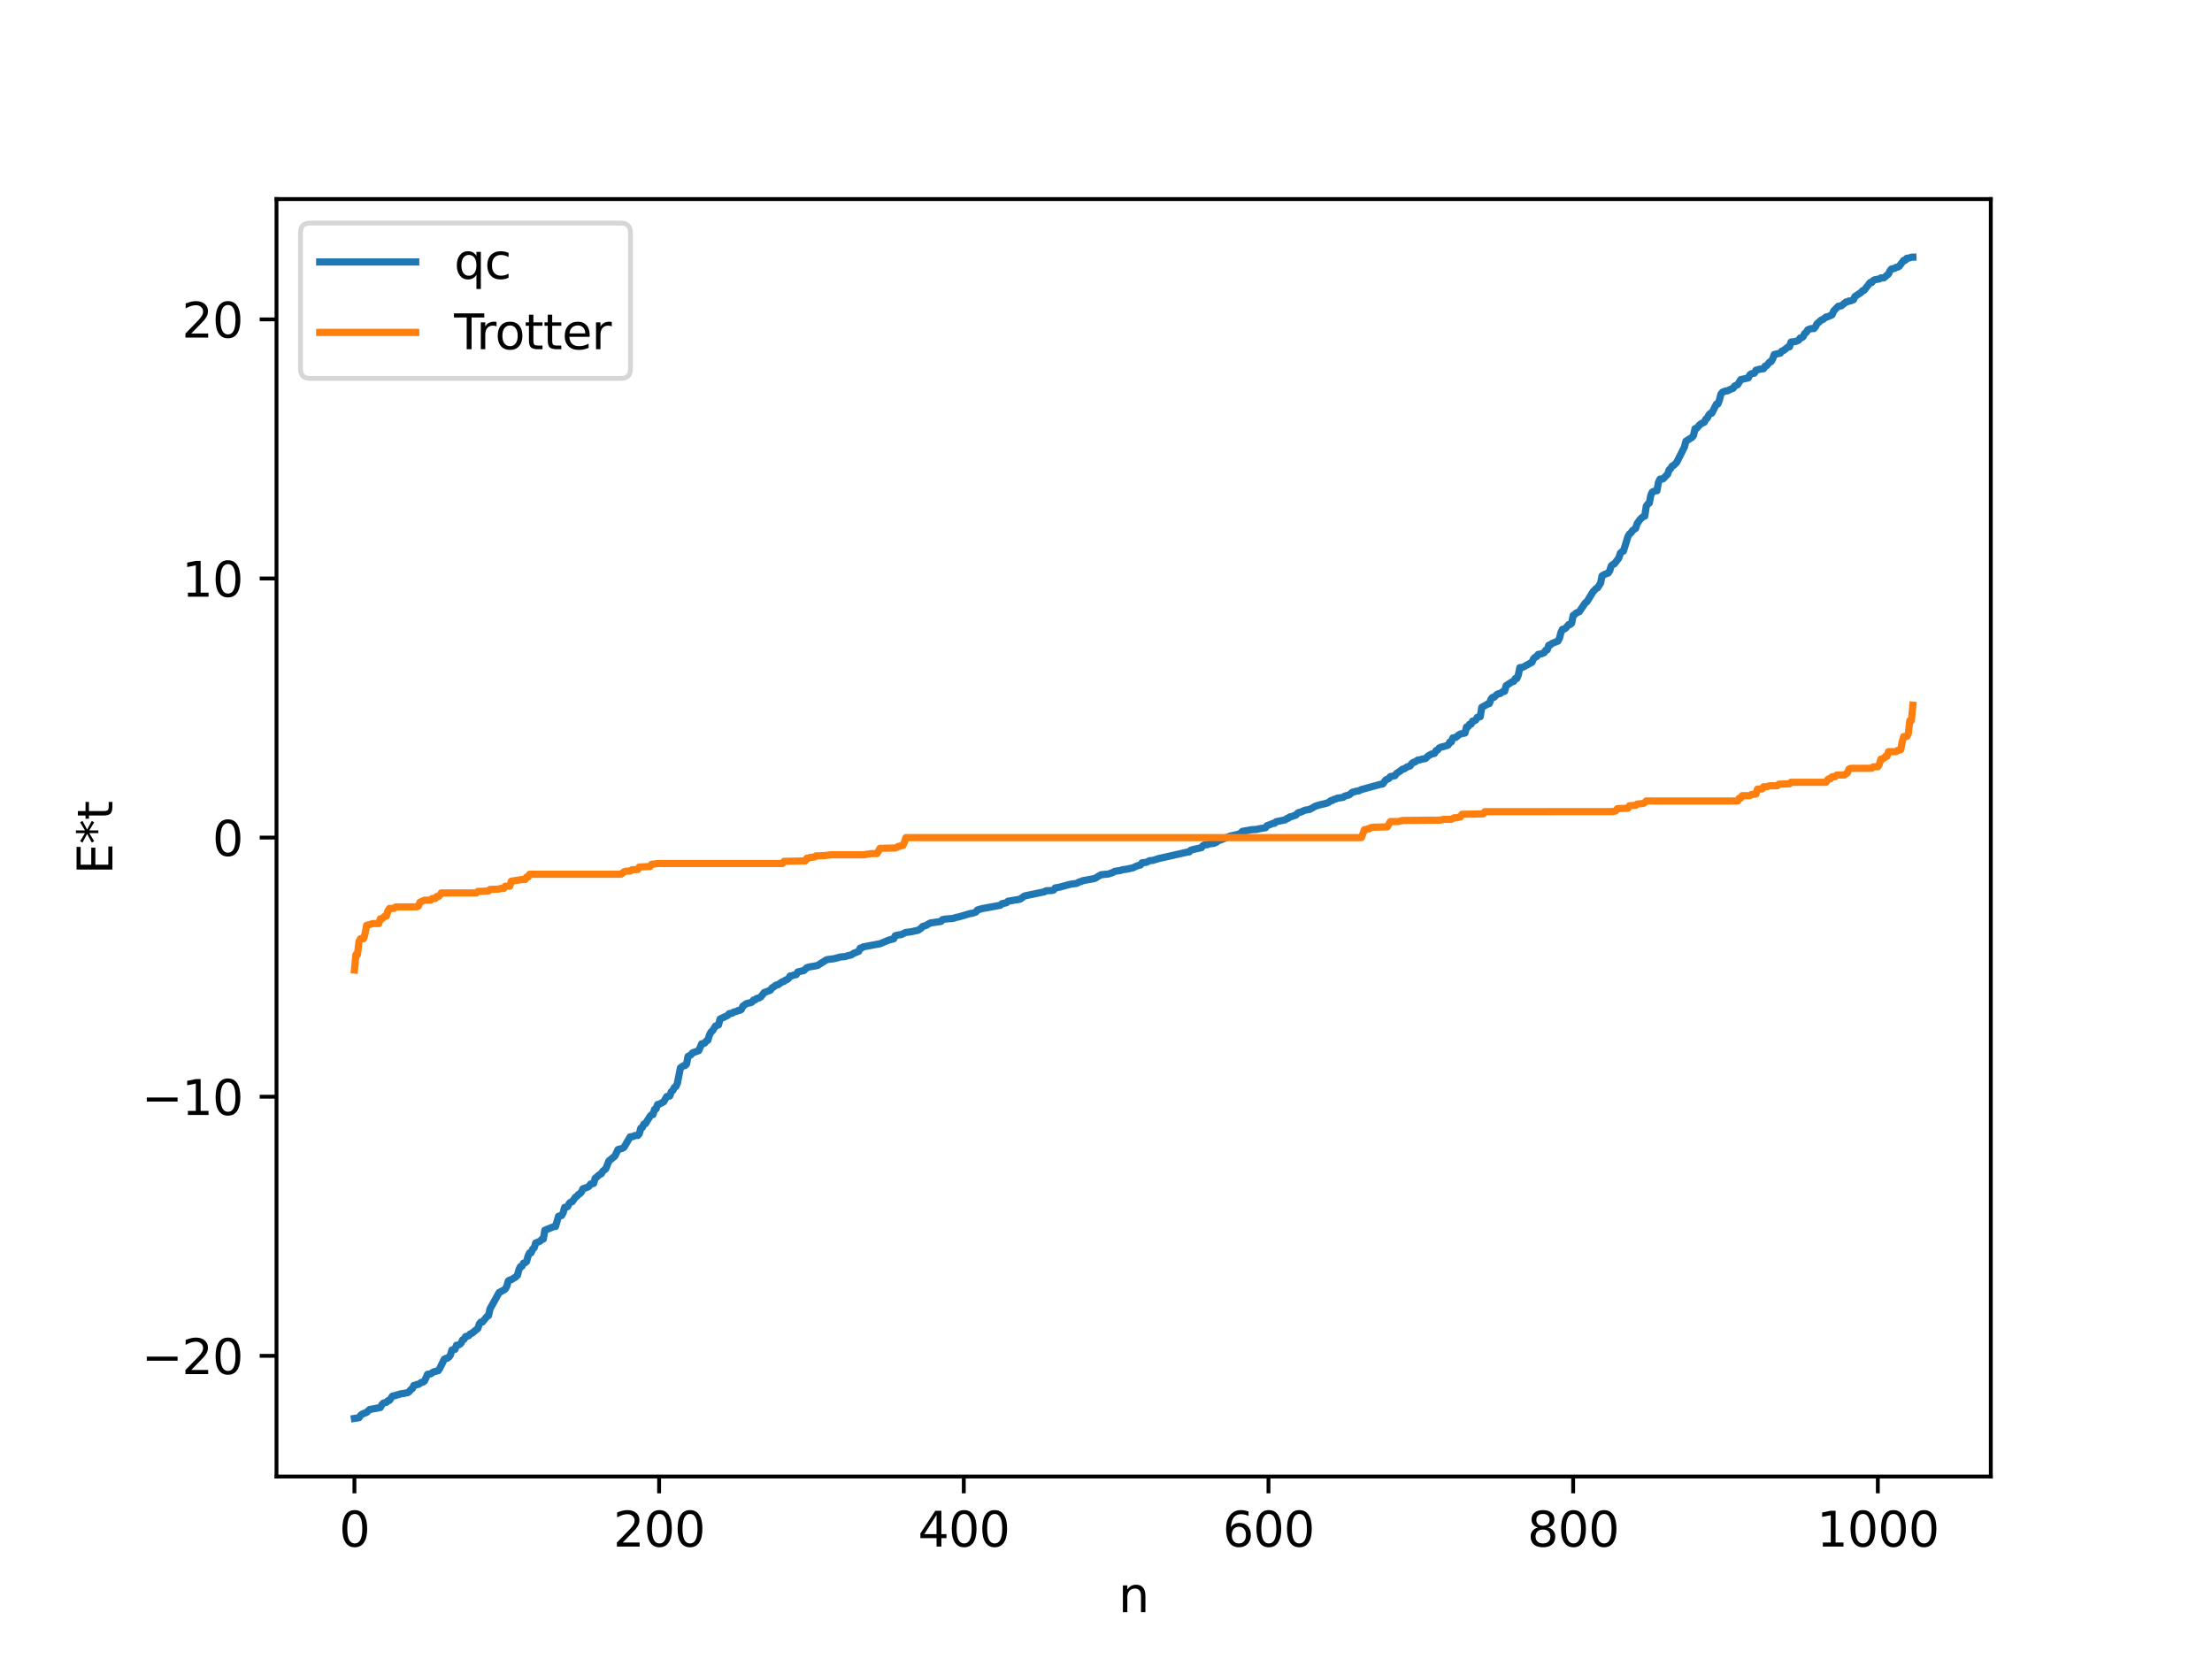 <?xml version="1.0" encoding="utf-8" standalone="no"?>
<!DOCTYPE svg PUBLIC "-//W3C//DTD SVG 1.1//EN"
  "http://www.w3.org/Graphics/SVG/1.1/DTD/svg11.dtd">
<svg xmlns:xlink="http://www.w3.org/1999/xlink" width="460.8pt" height="345.6pt" viewBox="0 0 460.8 345.6" xmlns="http://www.w3.org/2000/svg" version="1.1">
 <defs>
  <style type="text/css">*{stroke-linejoin: round; stroke-linecap: butt}</style>
 </defs>
 <g id="figure_1">
  <g id="patch_1">
   <path d="M 0 345.6 
L 460.8 345.6 
L 460.8 0 
L 0 0 
z
" style="fill: #ffffff"/>
  </g>
  <g id="axes_1">
   <g id="patch_2">
    <path d="M 57.6 307.584 
L 414.72 307.584 
L 414.72 41.472 
L 57.6 41.472 
z
" style="fill: #ffffff"/>
   </g>
   <g id="matplotlib.axis_1">
    <g id="xtick_1">
     <g id="line2d_1">
      <defs>
       <path id="m24e987350f" d="M 0 0 
L 0 3.5 
" style="stroke: #000000; stroke-width: 0.8"/>
      </defs>
      <g>
       <use xlink:href="#m24e987350f" x="73.833" y="307.584" style="stroke: #000000; stroke-width: 0.8"/>
      </g>
     </g>
     <g id="text_1">
      <!-- 0 -->
      <g transform="translate(70.651 322.182) scale(0.1 -0.1)">
       <defs>
        <path id="DejaVuSans-30" d="M 2034 4250 
Q 1547 4250 1301 3770 
Q 1056 3291 1056 2328 
Q 1056 1369 1301 889 
Q 1547 409 2034 409 
Q 2525 409 2770 889 
Q 3016 1369 3016 2328 
Q 3016 3291 2770 3770 
Q 2525 4250 2034 4250 
z
M 2034 4750 
Q 2819 4750 3233 4129 
Q 3647 3509 3647 2328 
Q 3647 1150 3233 529 
Q 2819 -91 2034 -91 
Q 1250 -91 836 529 
Q 422 1150 422 2328 
Q 422 3509 836 4129 
Q 1250 4750 2034 4750 
z
" transform="scale(0.016)"/>
       </defs>
       <use xlink:href="#DejaVuSans-30"/>
      </g>
     </g>
    </g>
    <g id="xtick_2">
     <g id="line2d_2">
      <g>
       <use xlink:href="#m24e987350f" x="137.304" y="307.584" style="stroke: #000000; stroke-width: 0.8"/>
      </g>
     </g>
     <g id="text_2">
      <!-- 200 -->
      <g transform="translate(127.76 322.182) scale(0.1 -0.1)">
       <defs>
        <path id="DejaVuSans-32" d="M 1228 531 
L 3431 531 
L 3431 0 
L 469 0 
L 469 531 
Q 828 903 1448 1529 
Q 2069 2156 2228 2338 
Q 2531 2678 2651 2914 
Q 2772 3150 2772 3378 
Q 2772 3750 2511 3984 
Q 2250 4219 1831 4219 
Q 1534 4219 1204 4116 
Q 875 4013 500 3803 
L 500 4441 
Q 881 4594 1212 4672 
Q 1544 4750 1819 4750 
Q 2544 4750 2975 4387 
Q 3406 4025 3406 3419 
Q 3406 3131 3298 2873 
Q 3191 2616 2906 2266 
Q 2828 2175 2409 1742 
Q 1991 1309 1228 531 
z
" transform="scale(0.016)"/>
       </defs>
       <use xlink:href="#DejaVuSans-32"/>
       <use xlink:href="#DejaVuSans-30" x="63.623"/>
       <use xlink:href="#DejaVuSans-30" x="127.246"/>
      </g>
     </g>
    </g>
    <g id="xtick_3">
     <g id="line2d_3">
      <g>
       <use xlink:href="#m24e987350f" x="200.775" y="307.584" style="stroke: #000000; stroke-width: 0.8"/>
      </g>
     </g>
     <g id="text_3">
      <!-- 400 -->
      <g transform="translate(191.231 322.182) scale(0.1 -0.1)">
       <defs>
        <path id="DejaVuSans-34" d="M 2419 4116 
L 825 1625 
L 2419 1625 
L 2419 4116 
z
M 2253 4666 
L 3047 4666 
L 3047 1625 
L 3713 1625 
L 3713 1100 
L 3047 1100 
L 3047 0 
L 2419 0 
L 2419 1100 
L 313 1100 
L 313 1709 
L 2253 4666 
z
" transform="scale(0.016)"/>
       </defs>
       <use xlink:href="#DejaVuSans-34"/>
       <use xlink:href="#DejaVuSans-30" x="63.623"/>
       <use xlink:href="#DejaVuSans-30" x="127.246"/>
      </g>
     </g>
    </g>
    <g id="xtick_4">
     <g id="line2d_4">
      <g>
       <use xlink:href="#m24e987350f" x="264.246" y="307.584" style="stroke: #000000; stroke-width: 0.8"/>
      </g>
     </g>
     <g id="text_4">
      <!-- 600 -->
      <g transform="translate(254.702 322.182) scale(0.1 -0.1)">
       <defs>
        <path id="DejaVuSans-36" d="M 2113 2584 
Q 1688 2584 1439 2293 
Q 1191 2003 1191 1497 
Q 1191 994 1439 701 
Q 1688 409 2113 409 
Q 2538 409 2786 701 
Q 3034 994 3034 1497 
Q 3034 2003 2786 2293 
Q 2538 2584 2113 2584 
z
M 3366 4563 
L 3366 3988 
Q 3128 4100 2886 4159 
Q 2644 4219 2406 4219 
Q 1781 4219 1451 3797 
Q 1122 3375 1075 2522 
Q 1259 2794 1537 2939 
Q 1816 3084 2150 3084 
Q 2853 3084 3261 2657 
Q 3669 2231 3669 1497 
Q 3669 778 3244 343 
Q 2819 -91 2113 -91 
Q 1303 -91 875 529 
Q 447 1150 447 2328 
Q 447 3434 972 4092 
Q 1497 4750 2381 4750 
Q 2619 4750 2861 4703 
Q 3103 4656 3366 4563 
z
" transform="scale(0.016)"/>
       </defs>
       <use xlink:href="#DejaVuSans-36"/>
       <use xlink:href="#DejaVuSans-30" x="63.623"/>
       <use xlink:href="#DejaVuSans-30" x="127.246"/>
      </g>
     </g>
    </g>
    <g id="xtick_5">
     <g id="line2d_5">
      <g>
       <use xlink:href="#m24e987350f" x="327.717" y="307.584" style="stroke: #000000; stroke-width: 0.8"/>
      </g>
     </g>
     <g id="text_5">
      <!-- 800 -->
      <g transform="translate(318.173 322.182) scale(0.1 -0.1)">
       <defs>
        <path id="DejaVuSans-38" d="M 2034 2216 
Q 1584 2216 1326 1975 
Q 1069 1734 1069 1313 
Q 1069 891 1326 650 
Q 1584 409 2034 409 
Q 2484 409 2743 651 
Q 3003 894 3003 1313 
Q 3003 1734 2745 1975 
Q 2488 2216 2034 2216 
z
M 1403 2484 
Q 997 2584 770 2862 
Q 544 3141 544 3541 
Q 544 4100 942 4425 
Q 1341 4750 2034 4750 
Q 2731 4750 3128 4425 
Q 3525 4100 3525 3541 
Q 3525 3141 3298 2862 
Q 3072 2584 2669 2484 
Q 3125 2378 3379 2068 
Q 3634 1759 3634 1313 
Q 3634 634 3220 271 
Q 2806 -91 2034 -91 
Q 1263 -91 848 271 
Q 434 634 434 1313 
Q 434 1759 690 2068 
Q 947 2378 1403 2484 
z
M 1172 3481 
Q 1172 3119 1398 2916 
Q 1625 2713 2034 2713 
Q 2441 2713 2670 2916 
Q 2900 3119 2900 3481 
Q 2900 3844 2670 4047 
Q 2441 4250 2034 4250 
Q 1625 4250 1398 4047 
Q 1172 3844 1172 3481 
z
" transform="scale(0.016)"/>
       </defs>
       <use xlink:href="#DejaVuSans-38"/>
       <use xlink:href="#DejaVuSans-30" x="63.623"/>
       <use xlink:href="#DejaVuSans-30" x="127.246"/>
      </g>
     </g>
    </g>
    <g id="xtick_6">
     <g id="line2d_6">
      <g>
       <use xlink:href="#m24e987350f" x="391.188" y="307.584" style="stroke: #000000; stroke-width: 0.8"/>
      </g>
     </g>
     <g id="text_6">
      <!-- 1000 -->
      <g transform="translate(378.463 322.182) scale(0.1 -0.1)">
       <defs>
        <path id="DejaVuSans-31" d="M 794 531 
L 1825 531 
L 1825 4091 
L 703 3866 
L 703 4441 
L 1819 4666 
L 2450 4666 
L 2450 531 
L 3481 531 
L 3481 0 
L 794 0 
L 794 531 
z
" transform="scale(0.016)"/>
       </defs>
       <use xlink:href="#DejaVuSans-31"/>
       <use xlink:href="#DejaVuSans-30" x="63.623"/>
       <use xlink:href="#DejaVuSans-30" x="127.246"/>
       <use xlink:href="#DejaVuSans-30" x="190.869"/>
      </g>
     </g>
    </g>
    <g id="text_7">
     <!-- n -->
     <g transform="translate(232.991 335.861) scale(0.1 -0.1)">
      <defs>
       <path id="DejaVuSans-6e" d="M 3513 2113 
L 3513 0 
L 2938 0 
L 2938 2094 
Q 2938 2591 2744 2837 
Q 2550 3084 2163 3084 
Q 1697 3084 1428 2787 
Q 1159 2491 1159 1978 
L 1159 0 
L 581 0 
L 581 3500 
L 1159 3500 
L 1159 2956 
Q 1366 3272 1645 3428 
Q 1925 3584 2291 3584 
Q 2894 3584 3203 3211 
Q 3513 2838 3513 2113 
z
" transform="scale(0.016)"/>
      </defs>
      <use xlink:href="#DejaVuSans-6e"/>
     </g>
    </g>
   </g>
   <g id="matplotlib.axis_2">
    <g id="ytick_1">
     <g id="line2d_7">
      <defs>
       <path id="m410767341a" d="M 0 0 
L -3.5 0 
" style="stroke: #000000; stroke-width: 0.8"/>
      </defs>
      <g>
       <use xlink:href="#m410767341a" x="57.6" y="282.445" style="stroke: #000000; stroke-width: 0.8"/>
      </g>
     </g>
     <g id="text_8">
      <!-- −20 -->
      <g transform="translate(29.495 286.244) scale(0.1 -0.1)">
       <defs>
        <path id="DejaVuSans-2212" d="M 678 2272 
L 4684 2272 
L 4684 1741 
L 678 1741 
L 678 2272 
z
" transform="scale(0.016)"/>
       </defs>
       <use xlink:href="#DejaVuSans-2212"/>
       <use xlink:href="#DejaVuSans-32" x="83.789"/>
       <use xlink:href="#DejaVuSans-30" x="147.412"/>
      </g>
     </g>
    </g>
    <g id="ytick_2">
     <g id="line2d_8">
      <g>
       <use xlink:href="#m410767341a" x="57.6" y="228.466" style="stroke: #000000; stroke-width: 0.8"/>
      </g>
     </g>
     <g id="text_9">
      <!-- −10 -->
      <g transform="translate(29.495 232.265) scale(0.1 -0.1)">
       <use xlink:href="#DejaVuSans-2212"/>
       <use xlink:href="#DejaVuSans-31" x="83.789"/>
       <use xlink:href="#DejaVuSans-30" x="147.412"/>
      </g>
     </g>
    </g>
    <g id="ytick_3">
     <g id="line2d_9">
      <g>
       <use xlink:href="#m410767341a" x="57.6" y="174.488" style="stroke: #000000; stroke-width: 0.8"/>
      </g>
     </g>
     <g id="text_10">
      <!-- 0 -->
      <g transform="translate(44.237 178.287) scale(0.1 -0.1)">
       <use xlink:href="#DejaVuSans-30"/>
      </g>
     </g>
    </g>
    <g id="ytick_4">
     <g id="line2d_10">
      <g>
       <use xlink:href="#m410767341a" x="57.6" y="120.509" style="stroke: #000000; stroke-width: 0.8"/>
      </g>
     </g>
     <g id="text_11">
      <!-- 10 -->
      <g transform="translate(37.875 124.309) scale(0.1 -0.1)">
       <use xlink:href="#DejaVuSans-31"/>
       <use xlink:href="#DejaVuSans-30" x="63.623"/>
      </g>
     </g>
    </g>
    <g id="ytick_5">
     <g id="line2d_11">
      <g>
       <use xlink:href="#m410767341a" x="57.6" y="66.531" style="stroke: #000000; stroke-width: 0.8"/>
      </g>
     </g>
     <g id="text_12">
      <!-- 20 -->
      <g transform="translate(37.875 70.33) scale(0.1 -0.1)">
       <use xlink:href="#DejaVuSans-32"/>
       <use xlink:href="#DejaVuSans-30" x="63.623"/>
      </g>
     </g>
    </g>
    <g id="text_13">
     <!-- E*t -->
     <g transform="translate(23.416 182.148) rotate(-90) scale(0.1 -0.1)">
      <defs>
       <path id="DejaVuSans-45" d="M 628 4666 
L 3578 4666 
L 3578 4134 
L 1259 4134 
L 1259 2753 
L 3481 2753 
L 3481 2222 
L 1259 2222 
L 1259 531 
L 3634 531 
L 3634 0 
L 628 0 
L 628 4666 
z
" transform="scale(0.016)"/>
       <path id="DejaVuSans-2a" d="M 3009 3897 
L 1888 3291 
L 3009 2681 
L 2828 2375 
L 1778 3009 
L 1778 1831 
L 1422 1831 
L 1422 3009 
L 372 2375 
L 191 2681 
L 1313 3291 
L 191 3897 
L 372 4206 
L 1422 3572 
L 1422 4750 
L 1778 4750 
L 1778 3572 
L 2828 4206 
L 3009 3897 
z
" transform="scale(0.016)"/>
       <path id="DejaVuSans-74" d="M 1172 4494 
L 1172 3500 
L 2356 3500 
L 2356 3053 
L 1172 3053 
L 1172 1153 
Q 1172 725 1289 603 
Q 1406 481 1766 481 
L 2356 481 
L 2356 0 
L 1766 0 
Q 1100 0 847 248 
Q 594 497 594 1153 
L 594 3053 
L 172 3053 
L 172 3500 
L 594 3500 
L 594 4494 
L 1172 4494 
z
" transform="scale(0.016)"/>
      </defs>
      <use xlink:href="#DejaVuSans-45"/>
      <use xlink:href="#DejaVuSans-2a" x="63.184"/>
      <use xlink:href="#DejaVuSans-74" x="113.184"/>
     </g>
    </g>
   </g>
   <g id="line2d_12">
    <path d="M 73.833 295.488 
L 74.785 295.338 
L 75.102 294.868 
L 75.42 294.602 
L 76.372 294.217 
L 77.006 293.629 
L 79.228 293.21 
L 79.545 292.622 
L 79.862 292.294 
L 80.497 292.117 
L 80.815 291.8 
L 81.132 291.728 
L 81.767 290.82 
L 82.401 290.71 
L 82.719 290.558 
L 83.036 290.531 
L 83.353 290.38 
L 83.988 290.296 
L 84.94 290.113 
L 85.258 289.889 
L 85.575 289.474 
L 85.892 289.292 
L 86.21 288.611 
L 86.527 288.577 
L 86.844 288.398 
L 87.162 288.396 
L 87.796 287.965 
L 88.114 287.923 
L 88.431 287.698 
L 89.066 286.29 
L 89.7 286.205 
L 90.335 285.784 
L 91.287 285.541 
L 91.605 285.07 
L 92.557 283.143 
L 92.874 282.976 
L 93.191 282.947 
L 93.509 282.701 
L 93.826 282.304 
L 94.143 281.23 
L 94.778 281.1 
L 95.096 280.234 
L 95.413 280.216 
L 95.73 280.075 
L 96.048 279.804 
L 96.365 279.121 
L 96.682 278.984 
L 97 278.425 
L 97.634 278.262 
L 97.952 277.876 
L 98.269 277.771 
L 99.539 276.743 
L 99.856 275.785 
L 100.173 275.408 
L 100.491 275.406 
L 101.125 274.643 
L 101.443 274.242 
L 101.76 274.079 
L 102.077 272.675 
L 103.981 269.255 
L 104.934 268.757 
L 105.251 268.524 
L 105.568 267.974 
L 105.886 266.845 
L 106.203 266.651 
L 106.52 266.592 
L 107.472 265.98 
L 107.79 265.669 
L 108.107 264.488 
L 108.424 263.852 
L 108.742 263.796 
L 109.059 263.126 
L 109.377 263.068 
L 109.694 262.803 
L 110.011 261.633 
L 110.329 260.997 
L 110.646 260.971 
L 110.963 260.213 
L 111.281 259.948 
L 111.598 258.94 
L 112.55 258.531 
L 112.867 258.176 
L 113.185 258.116 
L 113.502 256.277 
L 115.406 255.513 
L 115.724 255.506 
L 116.358 253.353 
L 116.993 253.222 
L 117.31 252.651 
L 117.628 251.512 
L 117.945 251.507 
L 118.262 251.35 
L 118.58 250.69 
L 118.897 250.42 
L 119.215 250.335 
L 119.849 249.408 
L 120.167 249.202 
L 120.484 248.843 
L 120.801 248.657 
L 121.119 248.333 
L 121.436 247.637 
L 122.388 247.328 
L 122.705 247.123 
L 123.023 246.658 
L 123.658 246.538 
L 123.975 245.479 
L 124.927 244.664 
L 125.244 244.529 
L 125.562 243.995 
L 126.196 243.481 
L 126.831 241.866 
L 127.783 241.083 
L 128.1 240.818 
L 128.735 239.475 
L 129.687 239.208 
L 130.005 238.985 
L 131.274 236.824 
L 131.909 236.754 
L 132.226 236.55 
L 132.861 236.539 
L 133.178 236.184 
L 133.496 235.017 
L 133.813 234.882 
L 134.13 234.161 
L 134.448 234.091 
L 135.4 232.571 
L 135.717 232.219 
L 136.034 232.19 
L 136.352 231.098 
L 136.669 231.013 
L 136.986 230.086 
L 137.304 230.03 
L 138.256 229.527 
L 138.891 228.435 
L 139.525 228.315 
L 139.843 227.423 
L 140.16 227.174 
L 140.477 226.539 
L 140.795 226.348 
L 141.112 225.652 
L 141.747 222.438 
L 142.381 222.006 
L 142.699 221.984 
L 143.016 221.674 
L 143.334 220.071 
L 143.968 219.716 
L 144.286 219.32 
L 145.555 218.87 
L 146.19 217.419 
L 146.507 217.408 
L 146.824 217.269 
L 147.142 216.851 
L 147.459 216.7 
L 147.777 215.656 
L 148.094 215.005 
L 148.411 214.745 
L 149.046 213.744 
L 149.681 213.506 
L 149.998 212.282 
L 151.585 211.531 
L 151.902 211.157 
L 152.537 211.061 
L 152.854 210.824 
L 153.489 210.669 
L 153.806 210.487 
L 154.124 210.468 
L 154.441 210.293 
L 154.758 209.601 
L 155.393 209.149 
L 155.71 209.005 
L 156.345 208.892 
L 156.662 208.737 
L 156.98 208.336 
L 157.297 208.294 
L 157.615 208.009 
L 158.249 207.842 
L 158.567 207.595 
L 159.201 206.763 
L 160.471 206.286 
L 160.788 205.836 
L 161.74 205.188 
L 162.058 205.143 
L 163.01 204.49 
L 163.327 204.439 
L 163.644 204.165 
L 163.962 204.057 
L 164.279 203.824 
L 164.596 203.307 
L 164.914 203.306 
L 165.231 203.15 
L 165.866 203.04 
L 166.183 202.479 
L 166.818 202.326 
L 167.453 202.188 
L 168.087 201.584 
L 168.722 201.404 
L 169.357 201.303 
L 170.309 201.127 
L 172.213 199.916 
L 173.8 199.706 
L 175.069 199.356 
L 176.021 199.275 
L 176.656 199.08 
L 177.291 198.946 
L 177.925 198.55 
L 178.877 198.196 
L 179.195 197.513 
L 179.512 197.483 
L 179.829 197.246 
L 183.32 196.598 
L 185.224 195.811 
L 186.177 195.569 
L 186.494 194.926 
L 187.129 194.767 
L 187.763 194.688 
L 188.398 194.377 
L 188.715 194.238 
L 189.667 194.125 
L 191.254 193.787 
L 191.889 193.36 
L 192.206 192.992 
L 192.841 192.812 
L 193.793 192.273 
L 196.015 191.954 
L 196.332 191.58 
L 196.967 191.457 
L 198.553 191.319 
L 199.188 191.117 
L 199.823 190.982 
L 202.044 190.325 
L 202.679 190.222 
L 203.314 189.981 
L 203.631 189.56 
L 204.583 189.278 
L 208.391 188.584 
L 208.709 188.26 
L 209.661 188.058 
L 209.978 187.745 
L 212.517 187.311 
L 213.152 186.838 
L 213.469 186.637 
L 217.595 185.772 
L 217.912 185.558 
L 219.181 185.502 
L 219.499 185.403 
L 219.816 184.974 
L 220.768 184.809 
L 222.672 184.278 
L 223.307 184.15 
L 224.259 184.038 
L 224.894 183.682 
L 225.211 183.656 
L 225.529 183.47 
L 228.067 183.002 
L 229.337 182.231 
L 230.924 182.065 
L 231.876 181.73 
L 232.193 181.517 
L 233.462 181.325 
L 233.78 181.186 
L 234.732 181.064 
L 236.001 180.785 
L 236.636 180.481 
L 237.271 180.243 
L 237.588 180.193 
L 237.905 179.737 
L 238.858 179.627 
L 239.492 179.284 
L 240.127 179.243 
L 241.396 178.854 
L 247.426 177.485 
L 247.743 177.461 
L 248.061 177.109 
L 248.696 176.938 
L 250.282 176.58 
L 250.6 176.163 
L 250.917 175.987 
L 251.552 175.958 
L 251.869 175.781 
L 252.821 175.7 
L 253.456 175.426 
L 253.773 175.062 
L 254.091 175.058 
L 256.312 174.158 
L 258.216 173.732 
L 258.851 173.176 
L 260.12 172.957 
L 260.755 172.837 
L 261.707 172.795 
L 262.342 172.643 
L 263.611 172.445 
L 263.929 172.014 
L 264.563 171.782 
L 265.198 171.512 
L 265.515 171.505 
L 265.833 171.177 
L 267.737 170.788 
L 268.054 170.521 
L 268.372 170.459 
L 268.689 170.167 
L 269.006 170.129 
L 269.641 169.892 
L 269.958 169.81 
L 270.276 169.43 
L 270.593 169.243 
L 270.91 169.204 
L 271.862 168.776 
L 272.815 168.622 
L 274.084 167.919 
L 275.036 167.635 
L 275.988 167.416 
L 276.623 167.241 
L 277.258 166.782 
L 277.575 166.745 
L 277.892 166.516 
L 278.21 166.473 
L 278.527 166.29 
L 279.479 166.161 
L 279.796 166.103 
L 280.114 165.85 
L 281.066 165.589 
L 281.7 165.054 
L 282.653 164.792 
L 282.97 164.783 
L 283.605 164.476 
L 287.73 163.349 
L 288.048 163.315 
L 288.682 162.474 
L 289.317 162.185 
L 289.634 161.779 
L 290.586 161.596 
L 290.904 161.141 
L 291.856 160.494 
L 292.173 160.232 
L 292.491 160.173 
L 293.125 159.767 
L 293.76 159.556 
L 294.077 159.082 
L 294.395 158.834 
L 294.712 158.764 
L 295.347 158.331 
L 295.664 158.319 
L 296.299 158.129 
L 296.934 158.032 
L 297.568 157.429 
L 298.203 157.086 
L 298.838 156.943 
L 299.155 156.357 
L 299.472 156.237 
L 299.79 155.841 
L 300.107 155.666 
L 300.742 155.514 
L 301.377 155.323 
L 301.694 155.198 
L 302.011 154.581 
L 302.329 154.574 
L 302.646 153.73 
L 303.281 153.605 
L 303.915 153.075 
L 304.233 152.9 
L 305.185 152.704 
L 305.502 151.444 
L 305.82 151.399 
L 306.137 150.875 
L 306.454 150.864 
L 306.772 150.22 
L 307.089 150.195 
L 307.406 150.016 
L 307.724 149.444 
L 308.358 149.306 
L 308.676 147.359 
L 309.945 146.643 
L 310.262 146.564 
L 310.58 145.698 
L 310.897 145.29 
L 311.215 145.262 
L 311.849 144.674 
L 312.167 144.504 
L 312.484 144.492 
L 313.119 144.027 
L 313.436 144.019 
L 313.753 142.844 
L 315.023 142.011 
L 315.34 141.936 
L 315.658 141.365 
L 315.975 141.363 
L 316.292 140.618 
L 316.61 139.081 
L 317.244 138.997 
L 319.148 137.954 
L 319.466 137.219 
L 319.783 136.917 
L 320.1 136.799 
L 320.418 136.333 
L 321.053 136.219 
L 321.687 135.961 
L 322.005 135.443 
L 322.322 135.368 
L 322.639 134.408 
L 322.957 134.364 
L 323.274 134.062 
L 324.543 133.548 
L 324.861 132.972 
L 325.178 131.744 
L 325.496 131.089 
L 325.813 131.063 
L 326.13 130.885 
L 326.765 130.117 
L 327.082 130.096 
L 327.4 129.831 
L 327.717 128.208 
L 328.034 128.036 
L 328.352 127.696 
L 328.986 127.433 
L 330.256 125.567 
L 330.573 125.372 
L 331.208 124.338 
L 331.843 123.303 
L 332.477 122.613 
L 332.795 122.457 
L 333.429 121.483 
L 333.747 119.95 
L 334.381 119.602 
L 335.016 119.379 
L 335.334 118.9 
L 335.651 117.895 
L 335.968 117.594 
L 336.286 117.476 
L 337.238 116.237 
L 337.555 115.232 
L 337.872 114.93 
L 338.19 114.813 
L 339.142 111.74 
L 339.459 111.228 
L 339.777 110.986 
L 340.094 110.508 
L 340.729 110.075 
L 341.046 109.076 
L 341.681 108.165 
L 342.315 107.616 
L 342.633 107.517 
L 342.95 105.442 
L 343.267 105.015 
L 343.585 104.794 
L 343.902 103.134 
L 344.22 102.488 
L 344.854 102.231 
L 345.172 102.221 
L 345.489 100.471 
L 345.806 99.812 
L 346.441 99.765 
L 347.076 99.096 
L 347.393 98.797 
L 347.71 97.899 
L 348.028 97.599 
L 348.345 97.089 
L 348.662 96.951 
L 349.297 96.297 
L 350.884 93.149 
L 351.201 91.922 
L 352.153 91.31 
L 352.471 91.128 
L 352.788 90.713 
L 353.105 89.298 
L 353.423 89.246 
L 354.058 88.52 
L 354.375 88.255 
L 355.01 87.98 
L 355.327 87.333 
L 355.644 87.124 
L 355.962 86.476 
L 356.279 86.11 
L 356.596 86.08 
L 357.548 84.197 
L 357.866 84.164 
L 358.183 83.351 
L 358.5 82.1 
L 358.818 81.705 
L 359.453 81.448 
L 359.77 81.447 
L 360.722 80.995 
L 361.039 80.892 
L 361.357 80.403 
L 361.991 80.137 
L 362.626 79.087 
L 364.213 78.718 
L 364.53 78.07 
L 364.848 77.847 
L 365.482 77.727 
L 365.8 77.113 
L 366.117 77.082 
L 366.434 76.931 
L 367.386 76.815 
L 367.704 76.256 
L 368.021 76.168 
L 368.656 75.408 
L 368.973 75.319 
L 369.291 74.752 
L 369.608 73.854 
L 370.877 73.561 
L 371.195 73.137 
L 371.512 73.041 
L 372.464 72.294 
L 372.781 72.26 
L 373.099 71.257 
L 374.051 71.139 
L 374.686 70.872 
L 375.003 70.413 
L 375.32 70.365 
L 375.638 70.112 
L 375.955 69.464 
L 376.272 69.257 
L 376.59 68.714 
L 377.224 68.462 
L 377.859 68.452 
L 378.177 68.109 
L 378.494 67.468 
L 379.446 66.638 
L 379.763 66.549 
L 380.398 66.033 
L 380.715 66.001 
L 381.667 65.566 
L 381.985 64.783 
L 382.937 63.804 
L 383.572 63.715 
L 384.524 62.925 
L 384.841 62.87 
L 385.158 62.697 
L 385.476 62.692 
L 386.11 62.436 
L 386.428 61.759 
L 387.697 60.921 
L 388.015 60.55 
L 388.332 60.465 
L 389.601 58.852 
L 389.919 58.849 
L 390.236 58.435 
L 390.553 58.277 
L 391.505 58.115 
L 391.823 57.9 
L 392.458 57.874 
L 393.41 57.06 
L 393.727 56.394 
L 394.044 56.028 
L 394.679 55.913 
L 394.996 55.688 
L 395.314 55.646 
L 395.631 55.485 
L 396.583 54.232 
L 396.9 54.215 
L 397.218 53.81 
L 397.853 53.718 
L 398.17 53.573 
L 398.487 53.568 
L 398.487 53.568 
" clip-path="url(#pd7d827c653)" style="fill: none; stroke: #1f77b4; stroke-width: 1.5; stroke-linecap: square"/>
   </g>
   <g id="line2d_13">
    <path d="M 73.833 202.084 
L 74.15 198.864 
L 74.467 198.864 
L 74.785 196.111 
L 75.102 195.539 
L 75.737 195.539 
L 76.054 194.509 
L 76.372 192.771 
L 77.641 192.395 
L 78.91 192.395 
L 79.228 191.414 
L 79.545 191.414 
L 80.18 190.84 
L 80.497 190.84 
L 80.815 189.755 
L 81.132 189.245 
L 82.084 189.236 
L 82.401 188.934 
L 86.844 188.917 
L 87.162 188.751 
L 87.479 187.965 
L 88.431 187.519 
L 89.7 187.519 
L 90.018 187.172 
L 90.653 187.172 
L 90.97 186.768 
L 91.287 186.768 
L 91.605 186.557 
L 91.922 186.016 
L 99.221 186.016 
L 99.539 185.694 
L 101.76 185.618 
L 102.077 185.284 
L 103.981 185.208 
L 104.299 185.078 
L 104.934 185.078 
L 105.251 184.619 
L 106.203 184.596 
L 106.52 183.562 
L 108.742 183.222 
L 109.377 183.222 
L 109.694 182.699 
L 110.011 182.699 
L 110.329 182.122 
L 129.37 182.122 
L 130.005 181.604 
L 130.322 181.485 
L 131.274 181.465 
L 131.591 181.197 
L 132.861 181.135 
L 133.178 180.619 
L 135.4 180.51 
L 135.717 180.07 
L 136.986 179.886 
L 163.01 179.886 
L 163.327 179.428 
L 167.77 179.345 
L 168.087 178.779 
L 168.405 178.779 
L 168.722 178.628 
L 169.674 178.53 
L 169.991 178.297 
L 171.896 178.226 
L 172.53 178.132 
L 173.165 178.062 
L 180.147 178.062 
L 180.464 177.942 
L 180.781 177.942 
L 181.416 177.824 
L 182.686 177.824 
L 183.32 176.724 
L 186.494 176.65 
L 186.811 176.553 
L 187.129 176.311 
L 187.446 176.311 
L 187.763 176.148 
L 188.081 176.148 
L 188.398 175.463 
L 188.715 174.488 
L 283.605 174.488 
L 284.239 172.828 
L 284.557 172.828 
L 284.874 172.664 
L 285.191 172.664 
L 285.509 172.422 
L 286.143 172.326 
L 289 172.252 
L 289.634 171.152 
L 291.221 171.152 
L 292.173 170.914 
L 300.107 170.844 
L 300.742 170.679 
L 302.329 170.679 
L 302.963 170.348 
L 303.598 170.348 
L 303.915 170.197 
L 304.233 170.197 
L 304.55 169.631 
L 308.993 169.547 
L 309.31 169.09 
L 335.968 169.065 
L 336.603 168.906 
L 336.92 168.465 
L 339.142 168.357 
L 339.459 167.84 
L 340.729 167.779 
L 341.046 167.511 
L 342.315 167.371 
L 342.633 167.182 
L 342.95 166.854 
L 361.991 166.854 
L 362.309 166.277 
L 362.626 166.277 
L 362.943 165.754 
L 364.53 165.754 
L 364.848 165.516 
L 365.8 165.414 
L 366.117 164.379 
L 367.069 164.356 
L 367.386 163.898 
L 368.021 163.898 
L 368.656 163.692 
L 370.243 163.692 
L 370.56 163.358 
L 372.781 163.282 
L 373.099 162.959 
L 380.398 162.959 
L 380.715 162.418 
L 381.033 162.208 
L 381.35 162.208 
L 381.667 161.804 
L 382.302 161.804 
L 382.62 161.456 
L 384.206 161.456 
L 384.841 161.01 
L 385.158 160.225 
L 385.476 160.059 
L 389.919 160.042 
L 390.236 159.74 
L 391.188 159.731 
L 391.505 159.22 
L 391.823 158.136 
L 392.14 158.136 
L 392.458 157.916 
L 392.775 157.561 
L 393.092 157.561 
L 393.41 156.581 
L 394.996 156.581 
L 395.314 156.312 
L 395.948 156.205 
L 396.266 154.466 
L 396.583 153.436 
L 397.218 153.436 
L 397.535 152.865 
L 397.853 150.112 
L 398.17 150.112 
L 398.487 146.892 
L 398.487 146.892 
" clip-path="url(#pd7d827c653)" style="fill: none; stroke: #ff7f0e; stroke-width: 1.5; stroke-linecap: square"/>
   </g>
   <g id="patch_3">
    <path d="M 57.6 307.584 
L 57.6 41.472 
" style="fill: none; stroke: #000000; stroke-width: 0.8; stroke-linejoin: miter; stroke-linecap: square"/>
   </g>
   <g id="patch_4">
    <path d="M 414.72 307.584 
L 414.72 41.472 
" style="fill: none; stroke: #000000; stroke-width: 0.8; stroke-linejoin: miter; stroke-linecap: square"/>
   </g>
   <g id="patch_5">
    <path d="M 57.6 307.584 
L 414.72 307.584 
" style="fill: none; stroke: #000000; stroke-width: 0.8; stroke-linejoin: miter; stroke-linecap: square"/>
   </g>
   <g id="patch_6">
    <path d="M 57.6 41.472 
L 414.72 41.472 
" style="fill: none; stroke: #000000; stroke-width: 0.8; stroke-linejoin: miter; stroke-linecap: square"/>
   </g>
   <g id="legend_1">
    <g id="patch_7">
     <path d="M 64.6 78.828 
L 129.342 78.828 
Q 131.342 78.828 131.342 76.828 
L 131.342 48.472 
Q 131.342 46.472 129.342 46.472 
L 64.6 46.472 
Q 62.6 46.472 62.6 48.472 
L 62.6 76.828 
Q 62.6 78.828 64.6 78.828 
z
" style="fill: #ffffff; opacity: 0.8; stroke: #cccccc; stroke-linejoin: miter"/>
    </g>
    <g id="line2d_14">
     <path d="M 66.6 54.57 
L 76.6 54.57 
L 86.6 54.57 
" style="fill: none; stroke: #1f77b4; stroke-width: 1.5; stroke-linecap: square"/>
    </g>
    <g id="text_14">
     <!-- qc -->
     <g transform="translate(94.6 58.07) scale(0.1 -0.1)">
      <defs>
       <path id="DejaVuSans-71" d="M 947 1747 
Q 947 1113 1208 752 
Q 1469 391 1925 391 
Q 2381 391 2643 752 
Q 2906 1113 2906 1747 
Q 2906 2381 2643 2742 
Q 2381 3103 1925 3103 
Q 1469 3103 1208 2742 
Q 947 2381 947 1747 
z
M 2906 525 
Q 2725 213 2448 61 
Q 2172 -91 1784 -91 
Q 1150 -91 751 415 
Q 353 922 353 1747 
Q 353 2572 751 3078 
Q 1150 3584 1784 3584 
Q 2172 3584 2448 3432 
Q 2725 3281 2906 2969 
L 2906 3500 
L 3481 3500 
L 3481 -1331 
L 2906 -1331 
L 2906 525 
z
" transform="scale(0.016)"/>
       <path id="DejaVuSans-63" d="M 3122 3366 
L 3122 2828 
Q 2878 2963 2633 3030 
Q 2388 3097 2138 3097 
Q 1578 3097 1268 2742 
Q 959 2388 959 1747 
Q 959 1106 1268 751 
Q 1578 397 2138 397 
Q 2388 397 2633 464 
Q 2878 531 3122 666 
L 3122 134 
Q 2881 22 2623 -34 
Q 2366 -91 2075 -91 
Q 1284 -91 818 406 
Q 353 903 353 1747 
Q 353 2603 823 3093 
Q 1294 3584 2113 3584 
Q 2378 3584 2631 3529 
Q 2884 3475 3122 3366 
z
" transform="scale(0.016)"/>
      </defs>
      <use xlink:href="#DejaVuSans-71"/>
      <use xlink:href="#DejaVuSans-63" x="63.477"/>
     </g>
    </g>
    <g id="line2d_15">
     <path d="M 66.6 69.249 
L 76.6 69.249 
L 86.6 69.249 
" style="fill: none; stroke: #ff7f0e; stroke-width: 1.5; stroke-linecap: square"/>
    </g>
    <g id="text_15">
     <!-- Trotter -->
     <g transform="translate(94.6 72.749) scale(0.1 -0.1)">
      <defs>
       <path id="DejaVuSans-54" d="M -19 4666 
L 3928 4666 
L 3928 4134 
L 2272 4134 
L 2272 0 
L 1638 0 
L 1638 4134 
L -19 4134 
L -19 4666 
z
" transform="scale(0.016)"/>
       <path id="DejaVuSans-72" d="M 2631 2963 
Q 2534 3019 2420 3045 
Q 2306 3072 2169 3072 
Q 1681 3072 1420 2755 
Q 1159 2438 1159 1844 
L 1159 0 
L 581 0 
L 581 3500 
L 1159 3500 
L 1159 2956 
Q 1341 3275 1631 3429 
Q 1922 3584 2338 3584 
Q 2397 3584 2469 3576 
Q 2541 3569 2628 3553 
L 2631 2963 
z
" transform="scale(0.016)"/>
       <path id="DejaVuSans-6f" d="M 1959 3097 
Q 1497 3097 1228 2736 
Q 959 2375 959 1747 
Q 959 1119 1226 758 
Q 1494 397 1959 397 
Q 2419 397 2687 759 
Q 2956 1122 2956 1747 
Q 2956 2369 2687 2733 
Q 2419 3097 1959 3097 
z
M 1959 3584 
Q 2709 3584 3137 3096 
Q 3566 2609 3566 1747 
Q 3566 888 3137 398 
Q 2709 -91 1959 -91 
Q 1206 -91 779 398 
Q 353 888 353 1747 
Q 353 2609 779 3096 
Q 1206 3584 1959 3584 
z
" transform="scale(0.016)"/>
       <path id="DejaVuSans-65" d="M 3597 1894 
L 3597 1613 
L 953 1613 
Q 991 1019 1311 708 
Q 1631 397 2203 397 
Q 2534 397 2845 478 
Q 3156 559 3463 722 
L 3463 178 
Q 3153 47 2828 -22 
Q 2503 -91 2169 -91 
Q 1331 -91 842 396 
Q 353 884 353 1716 
Q 353 2575 817 3079 
Q 1281 3584 2069 3584 
Q 2775 3584 3186 3129 
Q 3597 2675 3597 1894 
z
M 3022 2063 
Q 3016 2534 2758 2815 
Q 2500 3097 2075 3097 
Q 1594 3097 1305 2825 
Q 1016 2553 972 2059 
L 3022 2063 
z
" transform="scale(0.016)"/>
      </defs>
      <use xlink:href="#DejaVuSans-54"/>
      <use xlink:href="#DejaVuSans-72" x="46.334"/>
      <use xlink:href="#DejaVuSans-6f" x="85.197"/>
      <use xlink:href="#DejaVuSans-74" x="146.379"/>
      <use xlink:href="#DejaVuSans-74" x="185.588"/>
      <use xlink:href="#DejaVuSans-65" x="224.797"/>
      <use xlink:href="#DejaVuSans-72" x="286.32"/>
     </g>
    </g>
   </g>
  </g>
 </g>
 <defs>
  <clipPath id="pd7d827c653">
   <rect x="57.6" y="41.472" width="357.12" height="266.112"/>
  </clipPath>
 </defs>
</svg>

